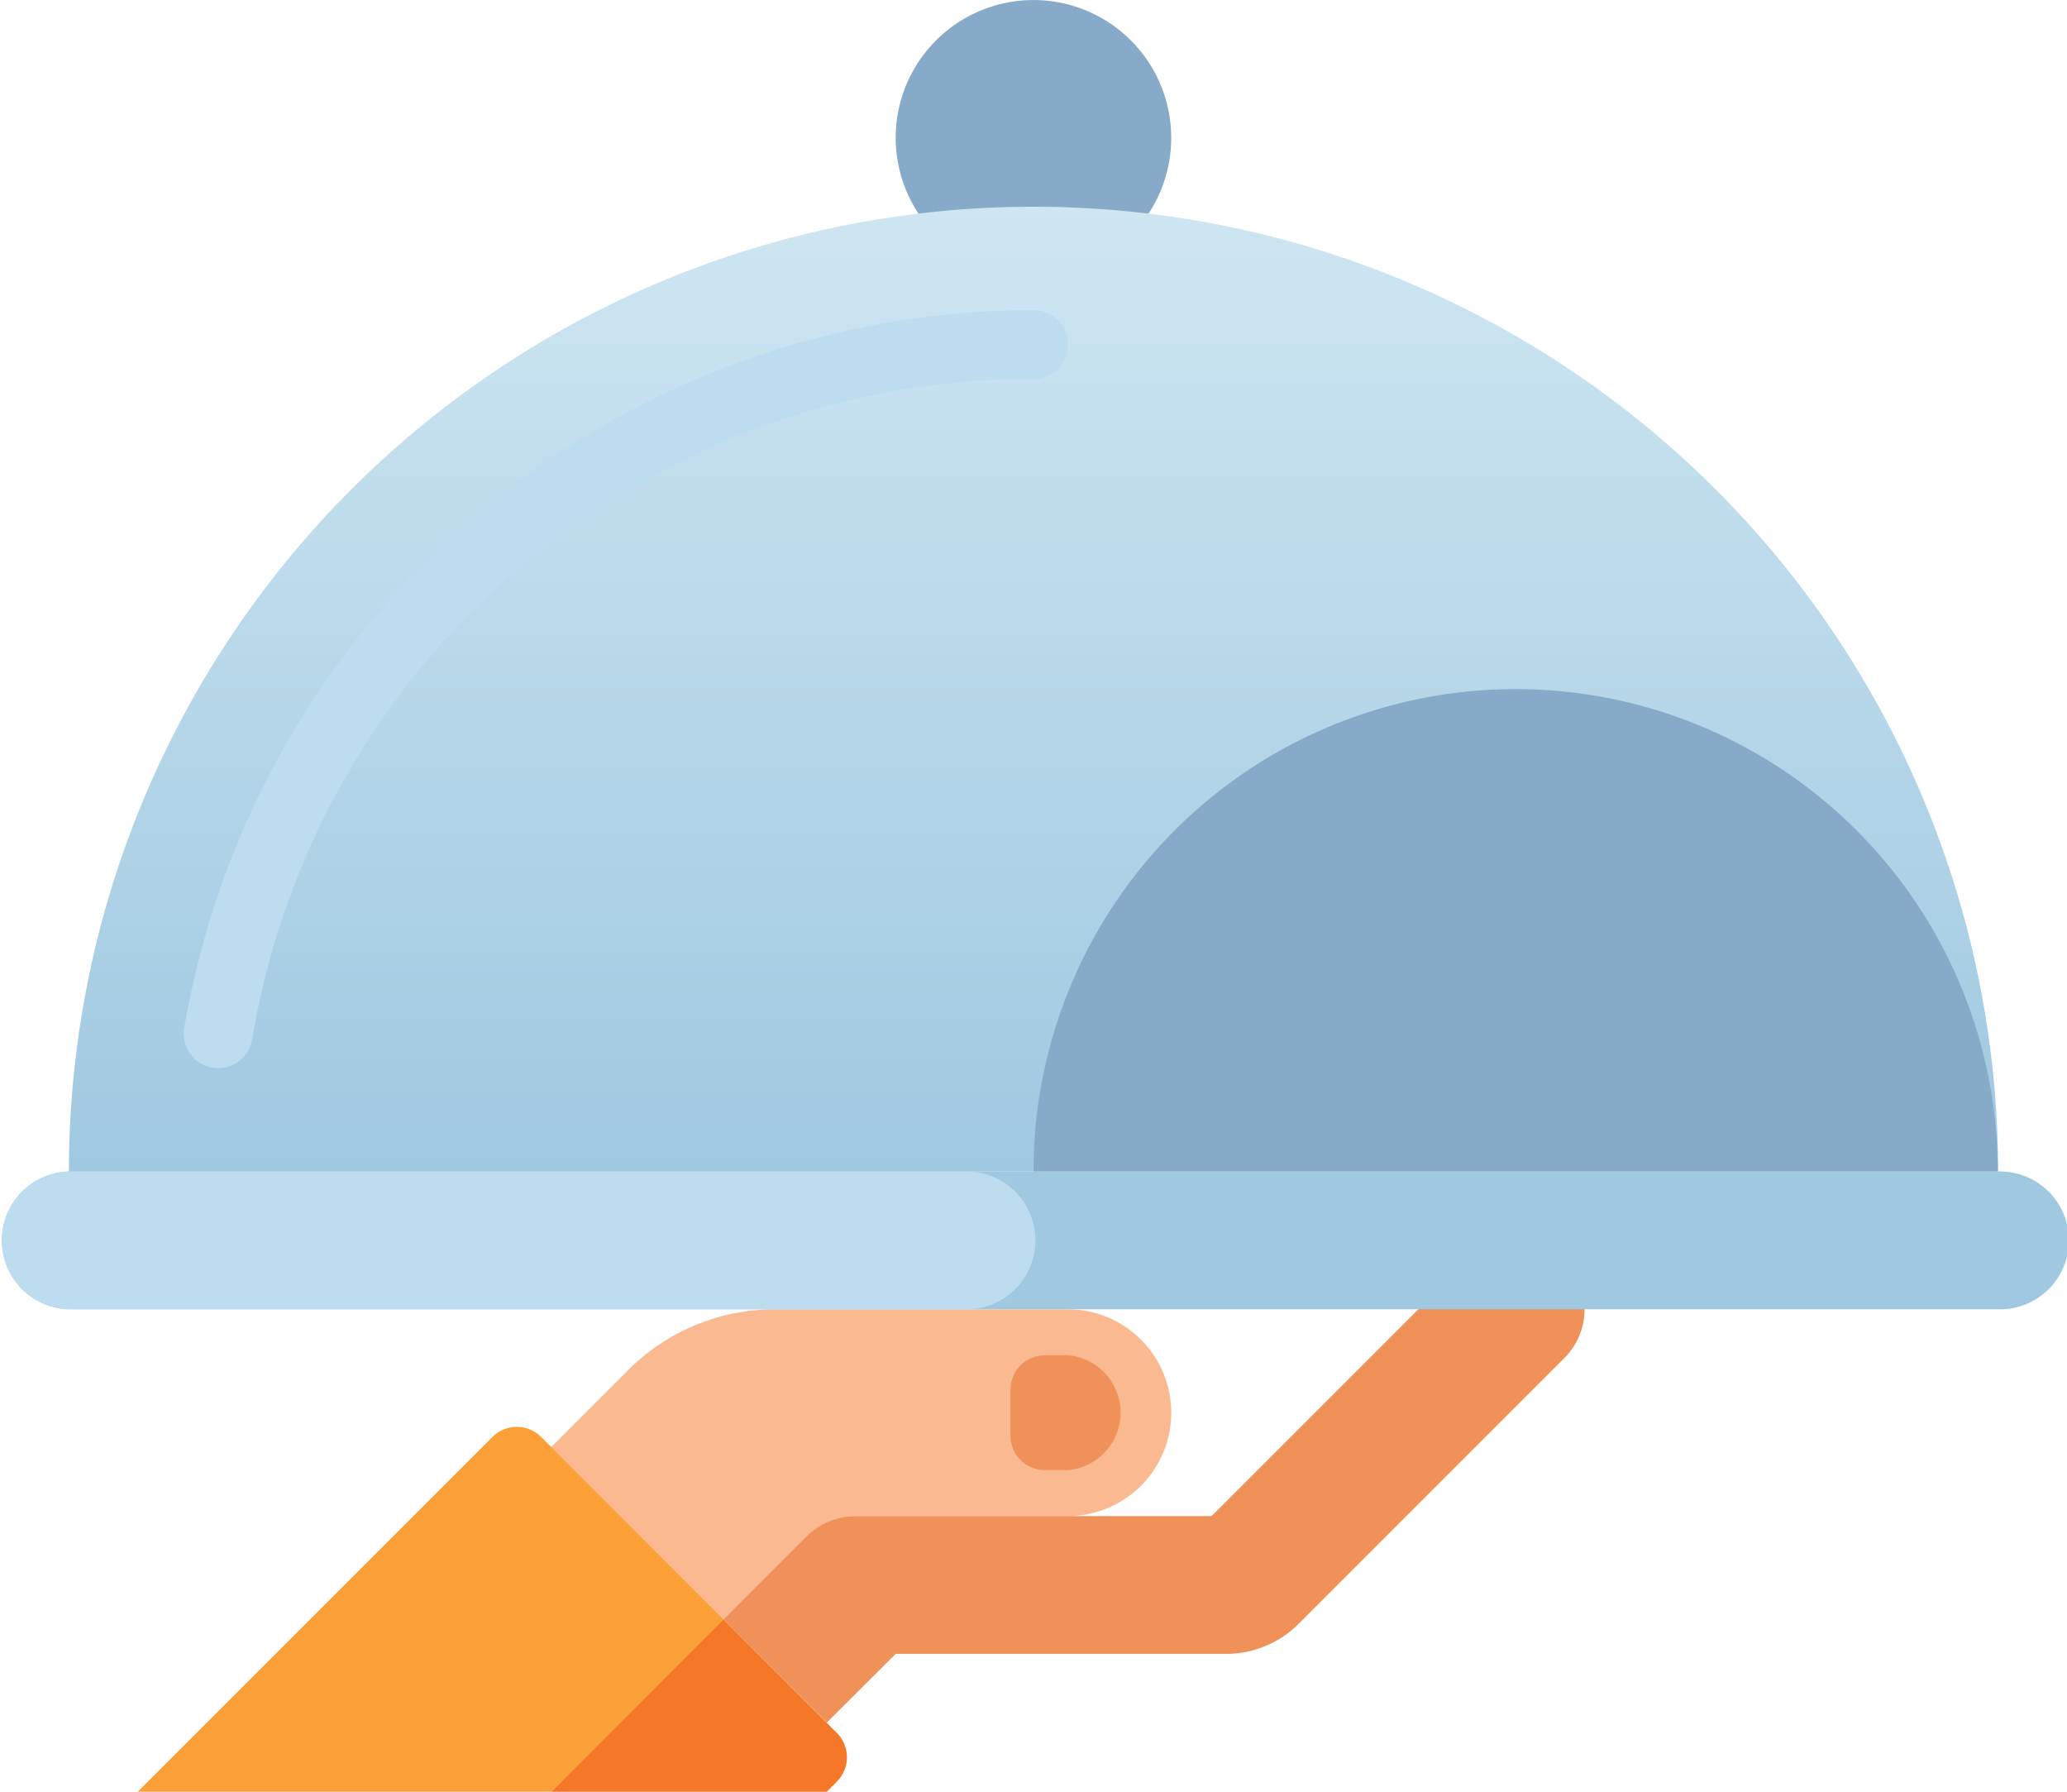 <svg xmlns="http://www.w3.org/2000/svg" xmlns:xlink="http://www.w3.org/1999/xlink" width="39.442" height="34.183" viewBox="0 0 39.442 34.183">
  <defs>
    <style>
      .cls-1 {
        fill: #87aac8;
      }

      .cls-2 {
        fill: #fab991;
      }

      .cls-3 {
        fill: #f0915a;
      }

      .cls-4 {
        fill: #faa037;
      }

      .cls-5 {
        fill: #f57828;
      }

      .cls-6 {
        fill: #a0c8e1;
      }

      .cls-7 {
        fill: #bedcf0;
      }

      .cls-8 {
        fill: url(#linear-gradient);
      }
    </style>
    <linearGradient id="linear-gradient" x1="0.5" x2="0.5" y2="1" gradientUnits="objectBoundingBox">
      <stop offset="0" stop-color="#cee6f2"/>
      <stop offset="1" stop-color="#a0c8e1"/>
    </linearGradient>
  </defs>
  <g id="catering" transform="translate(0 -0.415)">
    <path id="Shape" class="cls-1" d="M0,2.63A2.629,2.629,0,1,1,2.63,5.259,2.633,2.633,0,0,1,0,2.63Z" transform="translate(17.091 0.415)"/>
    <g id="Group" transform="translate(2.629 24.08)">
      <path id="Path" class="cls-2" d="M9.86,0h-5.6A3.944,3.944,0,0,0,1.474,1.155L0,2.629,3.287,5.916,4.874,4.329a1.315,1.315,0,0,1,.93-.385H9.86A1.972,1.972,0,1,0,9.86,0Z" transform="translate(7.888 1.315)"/>
      <path id="Path-2" data-name="Path" class="cls-3" d="M16.049.385a1.315,1.315,0,0,0-1.859,0L9.316,5.259h-6.8a1.315,1.315,0,0,0-.93.385L0,7.231,1.972,9.2,3.287,7.888h6.3a1.959,1.959,0,0,0,1.394-.578l5.066-5.066a1.315,1.315,0,0,0,0-1.859Z" transform="translate(11.175 0)"/>
      <path id="Path-3" data-name="Path" class="cls-3" d="M1.1,2.191H.657A.657.657,0,0,1,0,1.534V.657A.657.657,0,0,1,.657,0H1.1a1.1,1.1,0,0,1,0,2.191Z" transform="translate(16.653 2.191)"/>
      <path id="Path-4" data-name="Path" class="cls-4" d="M7.7.193l3.479,3.479L7.888,6.959H0L6.766.193A.657.657,0,0,1,7.7.193Z" transform="translate(0 3.559)"/>
      <path id="Path-5" data-name="Path" class="cls-5" d="M3.287,0,5.451,2.165a.657.657,0,0,1,0,.93l-.193.193H0Z" transform="translate(7.888 7.231)"/>
    </g>
    <path id="Path-6" data-name="Path" class="cls-6" d="M38.127,0H1.315a1.315,1.315,0,0,0,0,2.629H38.127a1.315,1.315,0,1,0,0-2.629Z" transform="translate(0 22.765)"/>
    <path id="Path-7" data-name="Path" class="cls-7" d="M18.406,0H1.315a1.315,1.315,0,0,0,0,2.629H18.406a1.315,1.315,0,1,0,0-2.629Z" transform="translate(0 22.765)"/>
    <path id="Path-8" data-name="Path" class="cls-8" d="M18.406,0A18.406,18.406,0,0,0,0,18.406H36.812A18.406,18.406,0,0,0,18.406,0Z" transform="translate(1.315 4.359)"/>
    <path id="Path-9" data-name="Path" class="cls-7" d="M.658,14.462A.658.658,0,0,1,.009,13.7,16.46,16.46,0,0,1,16.215,0a.657.657,0,1,1,0,1.315,15.073,15.073,0,0,0-14.909,12.6A.658.658,0,0,1,.658,14.462Z" transform="translate(3.506 6.331)"/>
    <path id="Path-10" data-name="Path" class="cls-1" d="M9.2,0a9.2,9.2,0,0,1,9.2,9.2H0A9.2,9.2,0,0,1,9.2,0Z" transform="translate(19.721 13.562)"/>
  </g>
</svg>
